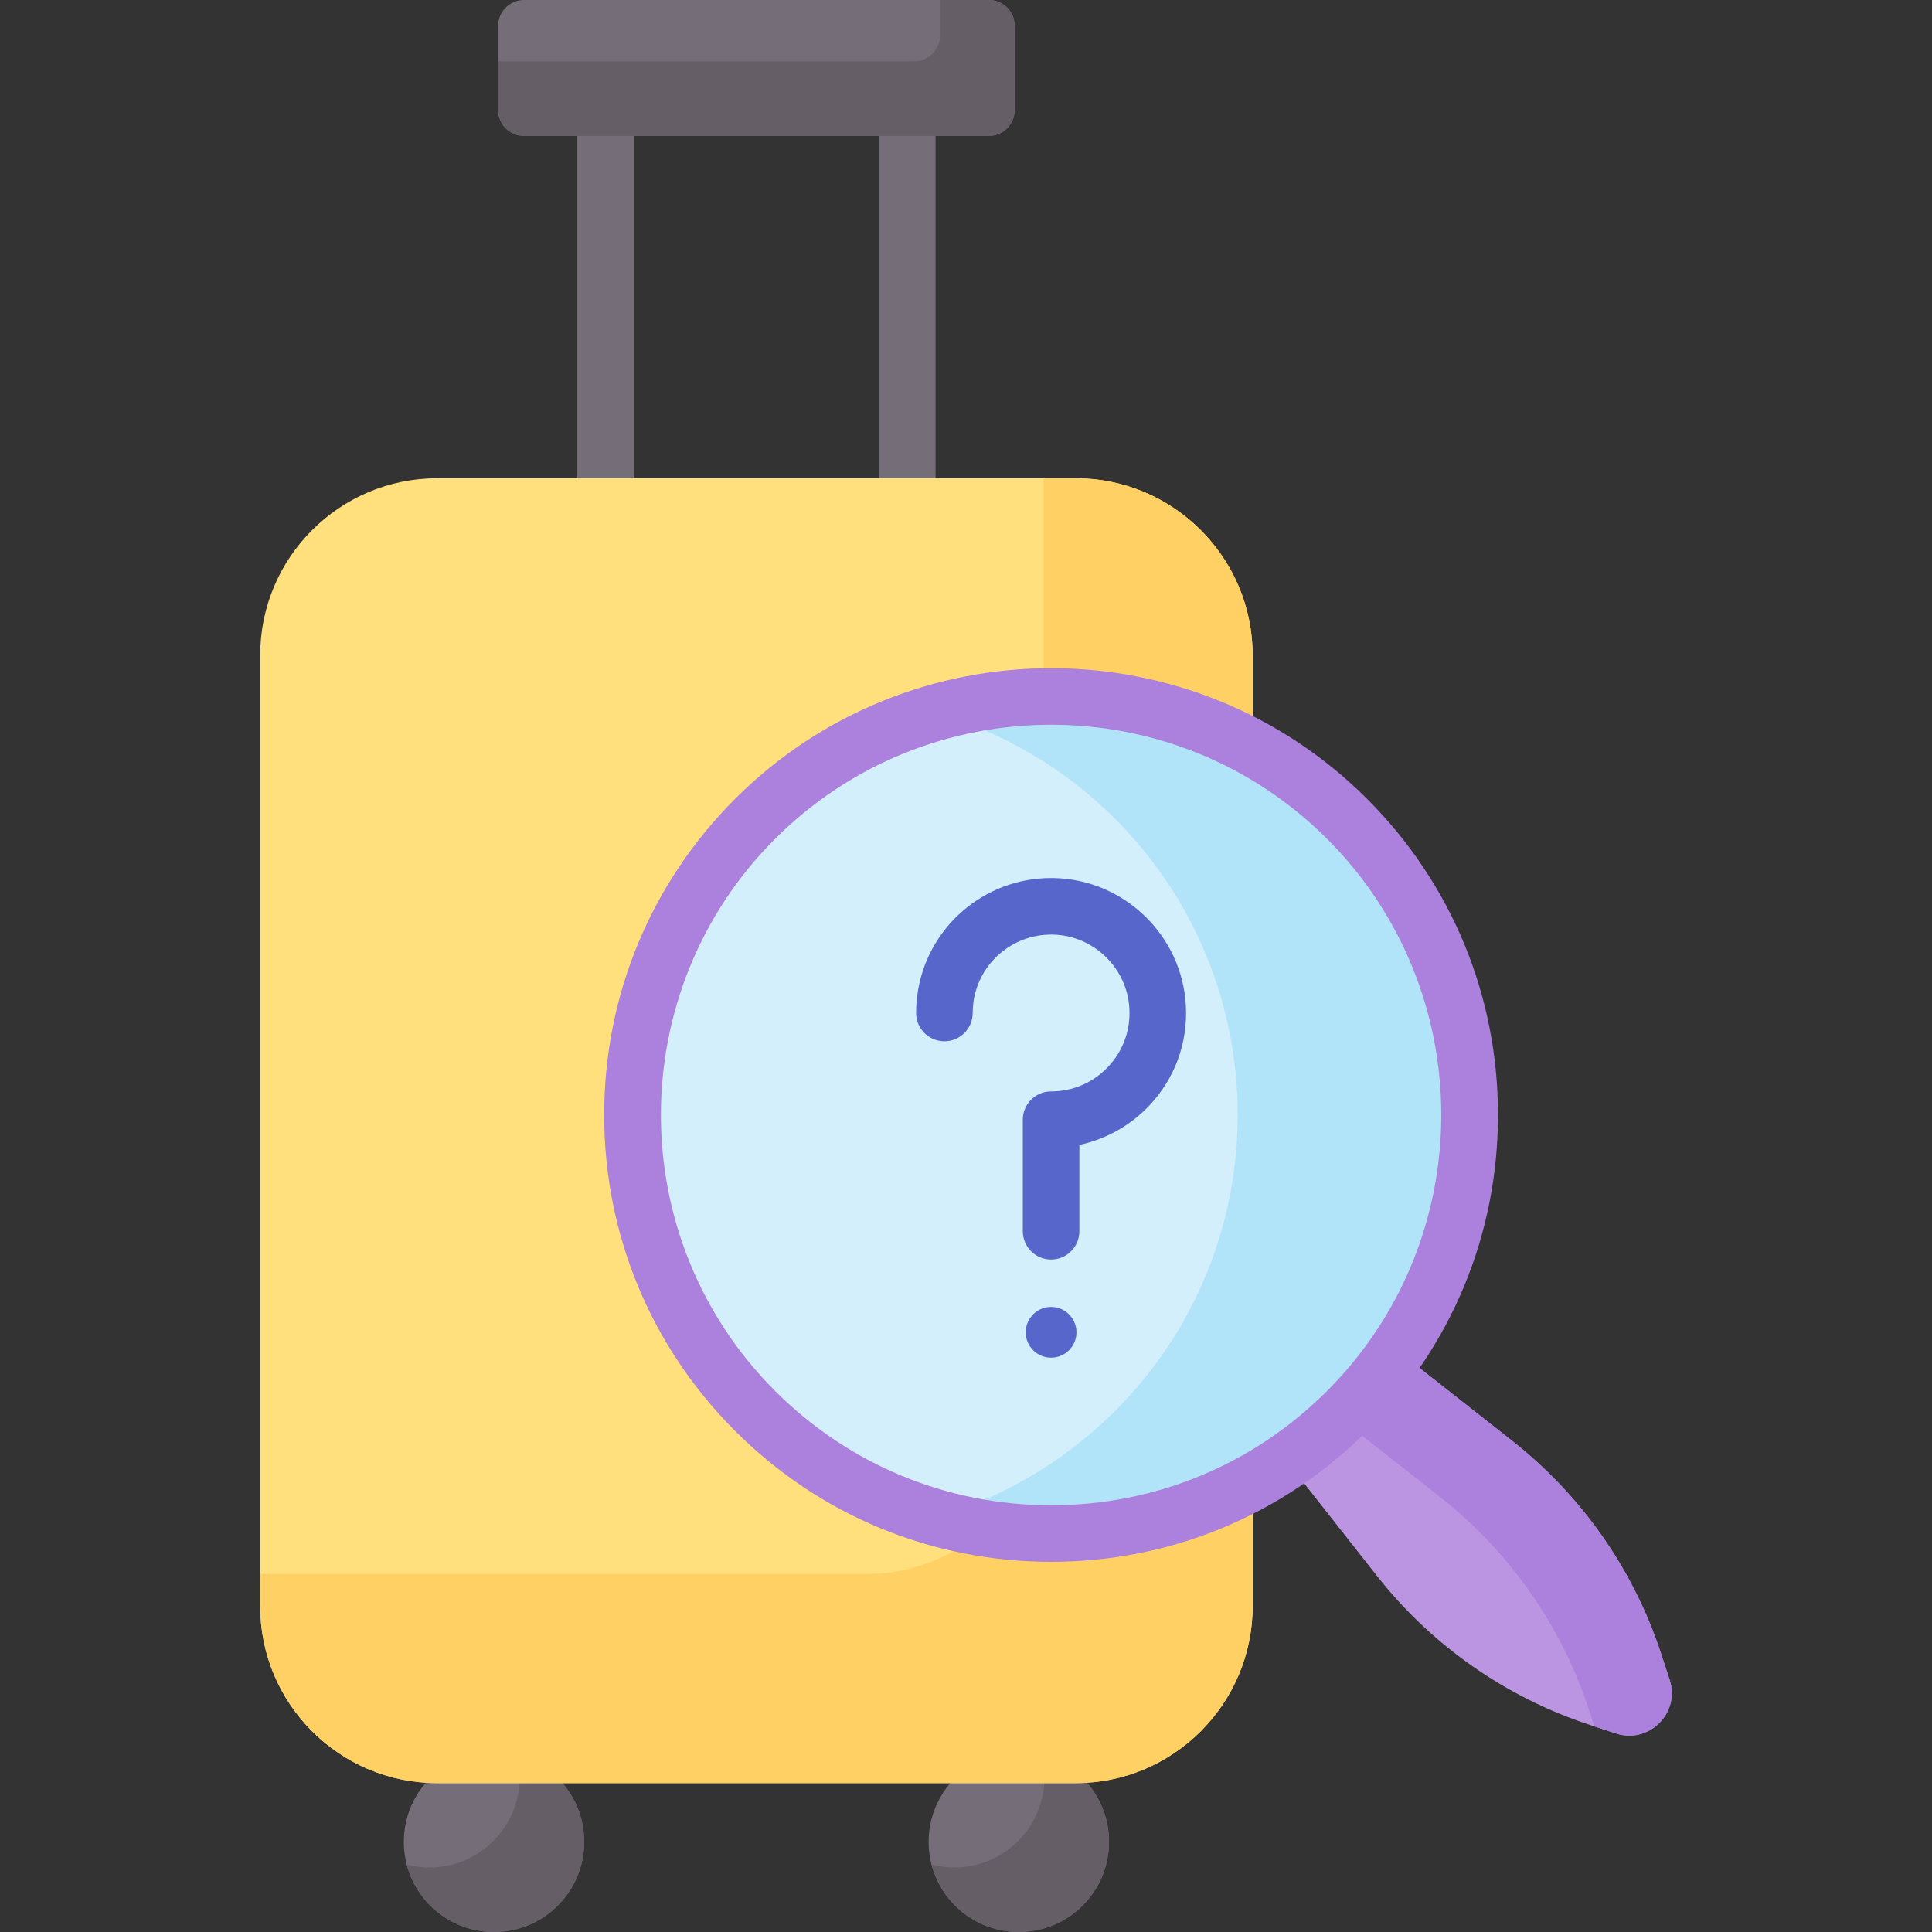 <svg id="Capa_1" enable-background="new 0 0 512 512" height="512" viewBox="0 0 512 512" width="512" xmlns="http://www.w3.org/2000/svg"><rect x="0" y="0" width="512" height="512" fill="#333333" stroke="none"/><g><g><g><path d="m160.477 136.626c-4.139 0-7.493-3.354-7.493-7.493v-121.64c0-4.139 3.354-7.493 7.493-7.493s7.493 3.354 7.493 7.493v121.639c0 4.139-3.354 7.494-7.493 7.494z" fill="#756e78"/></g><g><path d="m240.438 136.626c-4.139 0-7.493-3.354-7.493-7.493v-121.64c0-4.139 3.354-7.493 7.493-7.493s7.493 3.354 7.493 7.493v121.639c0 4.139-3.354 7.494-7.493 7.494z" fill="#756e78"/></g></g><g><g><circle cx="130.917" cy="488.098" fill="#756e78" r="23.902"/></g><g><path d="m136.949 464.964c.501 1.927.769 3.948.769 6.031 0 13.201-10.702 23.902-23.902 23.902-2.084 0-4.105-.268-6.031-.769 2.672 10.282 12.015 17.872 23.133 17.872 13.201 0 23.902-10.701 23.902-23.902 0-11.118-7.59-20.461-17.871-23.134z" fill="#665e66"/></g><g><circle cx="269.997" cy="488.098" fill="#756e78" r="23.902"/></g><g><path d="m276.029 464.964c.501 1.927.769 3.948.769 6.031 0 13.201-10.702 23.902-23.902 23.902-2.084 0-4.105-.268-6.031-.769 2.672 10.282 12.015 17.872 23.132 17.872 13.201 0 23.902-10.701 23.902-23.902.001-11.118-7.589-20.461-17.87-23.134z" fill="#665e66"/></g></g><g><path d="m262.054 36.014h-123.193c-3.78 0-6.844-3.064-6.844-6.844v-22.326c0-3.78 3.064-6.844 6.844-6.844h123.193c3.78 0 6.844 3.064 6.844 6.844v22.326c0 3.78-3.064 6.844-6.844 6.844z" fill="#756e78"/></g><g><path d="m262.06 0h-12.935v9.403c0 3.776-3.061 6.838-6.838 6.838h-110.27v12.936c0 3.776 3.061 6.838 6.838 6.838h123.205c3.776 0 6.838-3.061 6.838-6.838v-22.339c0-3.777-3.062-6.838-6.838-6.838z" fill="#665e66"/></g><g><path d="m285.01 472.544h-169.105c-25.934 0-46.958-21.024-46.958-46.957v-251.888c0-25.934 21.024-46.957 46.958-46.957h169.105c25.934 0 46.957 21.024 46.957 46.957v251.888c0 25.933-21.023 46.957-46.957 46.957z" fill="#ffe07d"/></g><g><path d="m285.051 126.741h-8.496v243.473c0 25.911-21.005 46.916-46.916 46.916h-160.691v8.496c0 25.911 21.005 46.916 46.916 46.916h169.187c25.911 0 46.916-21.005 46.916-46.916v-251.97c0-25.909-21.005-46.915-46.916-46.915z" fill="#ffd064"/></g><g><path d="m442.463 445.126-2.288-6.96c-7.313-22.248-21.031-41.842-39.436-56.324l-46.739-36.778-25.85 25.85 36.778 46.739c14.482 18.404 34.076 32.123 56.324 39.436l6.96 2.288c8.798 2.892 17.143-5.454 14.251-14.251z" fill="#bc95e2"/></g><g><path d="m442.47 445.145-2.304-7.009c-7.306-22.229-21.013-41.805-39.401-56.274l-46.764-36.797-16.74 16.74 44.395 34.934c18.388 14.469 32.095 34.046 39.401 56.274l1.479 4.499 5.695 1.872c8.789 2.888 17.127-5.45 14.239-14.239z" fill="#ac80dd"/></g><g><circle cx="278.547" cy="295.461" fill="#d3effb" r="110.942"/></g><g><path d="m247.806 188.85c17.467 5.019 33.945 14.403 47.706 28.164 43.325 43.325 43.326 113.57 0 156.895-13.761 13.761-30.239 23.144-47.706 28.164 37.527 10.784 79.625 1.401 109.189-28.164 43.325-43.325 43.325-113.57 0-156.895-29.565-29.565-71.662-38.948-109.189-28.164z" fill="#b1e4f9"/></g><g><path d="m278.547 413.897c-31.634 0-61.377-12.32-83.747-34.689-22.369-22.37-34.688-52.112-34.688-83.747 0-31.634 12.319-61.376 34.688-83.746 46.181-46.177 121.317-46.175 167.494 0 22.369 22.37 34.688 52.112 34.688 83.746 0 31.635-12.319 61.377-34.688 83.747-22.37 22.369-52.111 34.689-83.747 34.689zm0-221.835c-26.493 0-52.979 10.081-73.149 30.251-40.335 40.334-40.335 105.963 0 146.297 19.539 19.54 45.517 30.301 73.149 30.301s53.61-10.761 73.149-30.301c40.335-40.334 40.335-105.963 0-146.297-20.164-20.165-46.66-30.251-73.149-30.251z" fill="#ac80dd"/></g><g><g><circle cx="278.547" cy="353.074" fill="#5766cb" r="6.725"/></g><g><g><path d="m278.547 333.789c-4.139 0-7.493-3.354-7.493-7.493v-29.567c0-4.139 3.354-7.493 7.493-7.493 5.752 0 11.104-2.301 15.071-6.479 3.963-4.175 5.981-9.651 5.682-15.418-.56-10.807-9.486-19.443-20.319-19.661-.142-.002-.286-.004-.427-.004-10.345 0-19.154 7.614-20.586 17.873-.134.959-.201 1.938-.201 2.909 0 4.139-3.354 7.493-7.493 7.493s-7.493-3.354-7.493-7.493c0-1.66.116-3.335.344-4.978 2.467-17.673 17.628-30.79 35.426-30.79.245 0 .488.002.733.008 18.652.375 34.019 15.251 34.985 33.868.514 9.912-2.959 19.329-9.781 26.514-4.981 5.245-11.458 8.834-18.446 10.343v22.876c-.001 4.138-3.356 7.492-7.495 7.492z" fill="#5766cb"/></g></g></g></g></svg>